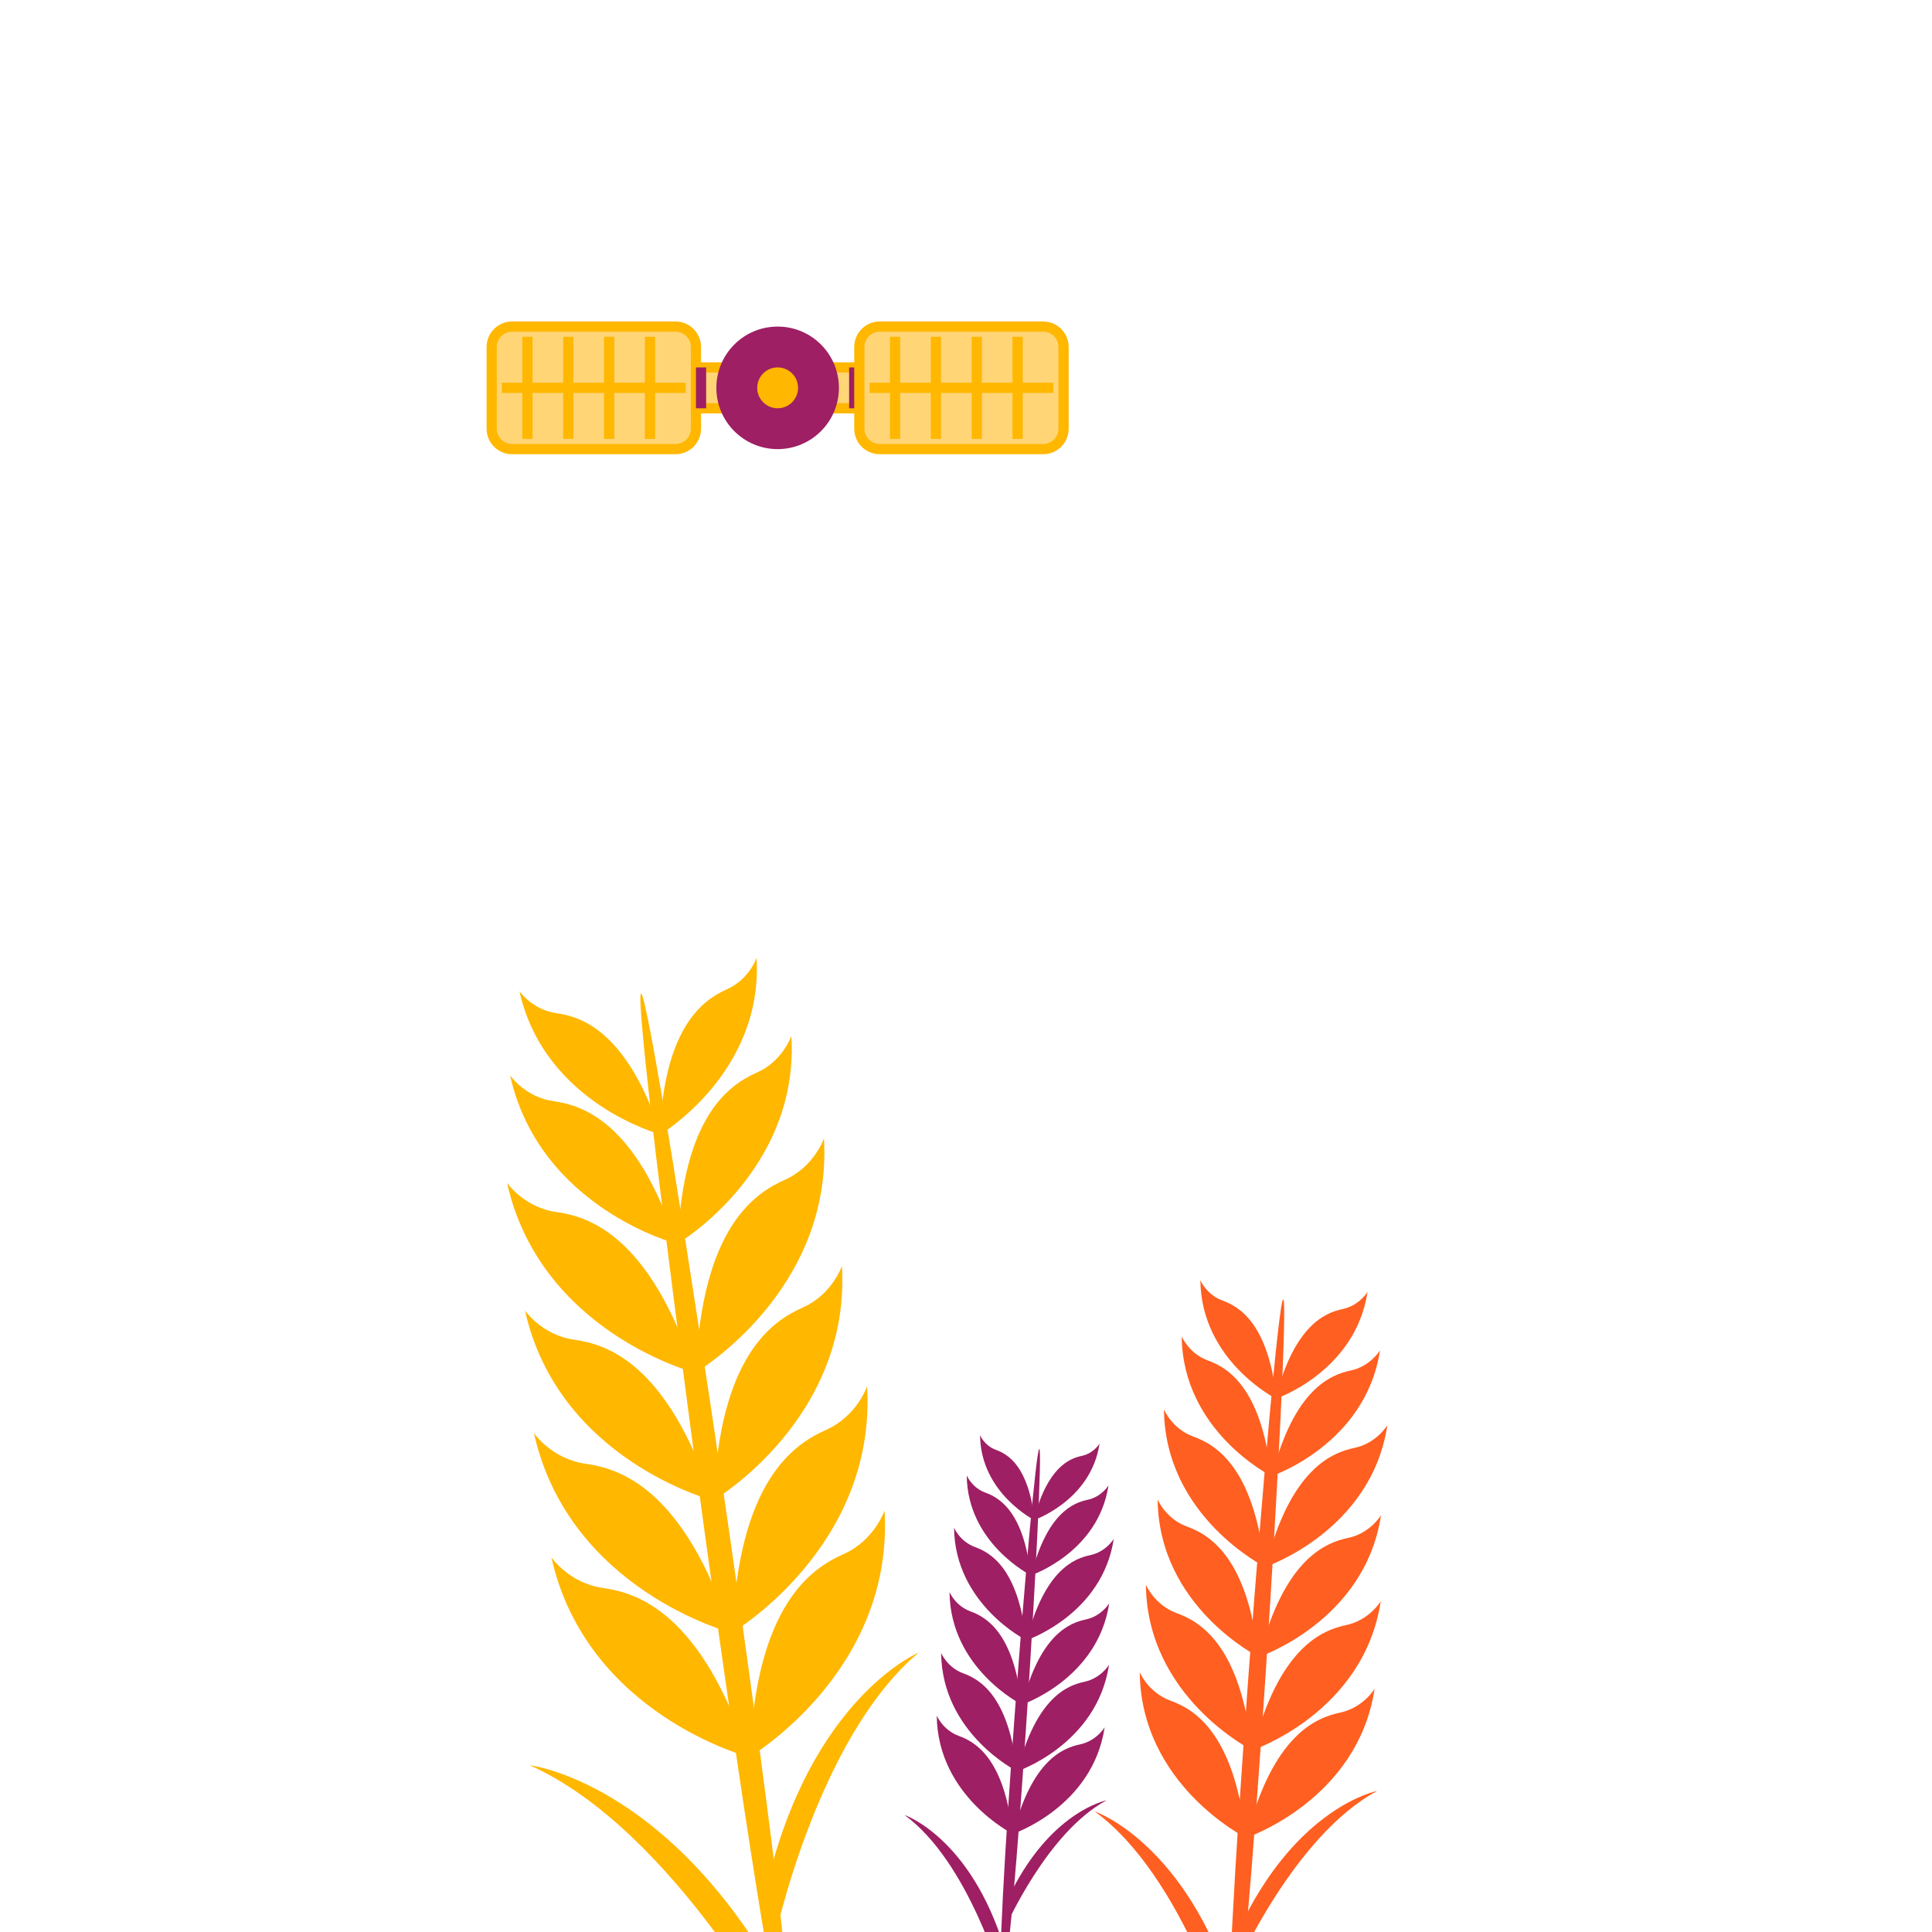 <svg xmlns="http://www.w3.org/2000/svg" viewBox="0 0 1400 1400" width="1400" height="1400"
    style="width: 100%; height: 100%; transform: translate3d(0,0,0);" preserveAspectRatio="xMidYMid meet">
    <defs>
        <clipPath id="__lottie_element_2">
            <rect width="1400" height="1400" x="0" y="0"></rect>
        </clipPath>
    </defs>
    <g clip-path="url(#__lottie_element_2)">
        <g style="display: block;"
            transform="matrix(0.99,-0.139,0.139,0.99,477.968,1381.437)"
            opacity="1">
            <g opacity="1" transform="matrix(1,0,0,1,0,0)">
                <path fill="rgb(255,183,0)" fill-opacity="1"
                    d=" M78.692,114.408 C78.692,114.408 18.691,-53.24 -79.009,-114.408 C-79.009,-114.408 18.69,-88.921 79.009,68.248 C79.009,68.248 78.692,114.408 78.692,114.408z">
                </path>
            </g>
        </g>
        <g style="display: block;"
            transform="matrix(0.99,-0.139,0.139,0.99,613.131,1302.388)"
            opacity="1">
            <g opacity="1" transform="matrix(1,0,0,1,0,0)">
                <path fill="rgb(255,183,0)" fill-opacity="1"
                    d=" M-66.421,96.567 C-66.421,96.567 -15.776,-44.937 66.688,-96.567 C66.688,-96.567 -15.775,-75.054 -66.688,57.606 C-66.688,57.606 -66.421,96.567 -66.421,96.567z">
                </path>
            </g>
        </g>
        <g style="display: block;"
            transform="matrix(0.99,-0.139,0.139,0.99,471.03,1200.822)"
            opacity="1">
            <g opacity="1" transform="matrix(1,0,0,1,0,0)">
                <path fill="rgb(255,183,0)" fill-opacity="1"
                    d=" M60.744,81.558 C60.744,81.558 -51.399,34.832 -60.744,-81.558 C-60.744,-81.558 -50.548,-61.169 -26.761,-54.372 C-2.973,-47.576 41.204,-27.186 60.744,81.558z">
                </path>
            </g>
        </g>
        <g style="display: block;"
            transform="matrix(0.99,-0.139,0.139,0.99,458.379,1110.804)"
            opacity="1">
            <g opacity="1" transform="matrix(1,0,0,1,0,0)">
                <path fill="rgb(255,183,0)" fill-opacity="1"
                    d=" M60.744,81.558 C60.744,81.558 -51.399,34.832 -60.744,-81.558 C-60.744,-81.558 -50.548,-61.168 -26.761,-54.372 C-2.973,-47.575 41.204,-27.186 60.744,81.558z">
                </path>
            </g>
        </g>
        <g style="display: block;"
            transform="matrix(0.99,-0.139,0.139,0.99,448.401,1018.436)"
            opacity="1">
            <g opacity="1" transform="matrix(1,0,0,1,0,0)">
                <path fill="rgb(255,183,0)" fill-opacity="1"
                    d=" M57.77,77.565 C57.77,77.565 -48.883,33.127 -57.77,-77.565 C-57.77,-77.565 -48.074,-58.175 -25.451,-51.711 C-2.828,-45.247 39.187,-25.856 57.77,77.565z">
                </path>
            </g>
        </g>
        <g style="display: block;"
            transform="matrix(0.99,-0.139,0.139,0.99,435.395,925.893)"
            opacity="1">
            <g opacity="1" transform="matrix(1,0,0,1,0,0)">
                <path fill="rgb(255,183,0)" fill-opacity="1"
                    d=" M57.77,77.565 C57.77,77.565 -48.883,33.128 -57.77,-77.565 C-57.77,-77.565 -48.074,-58.174 -25.451,-51.711 C-2.828,-45.247 39.187,-25.856 57.77,77.565z">
                </path>
            </g>
        </g>
        <g style="display: block;"
            transform="matrix(0.99,-0.139,0.139,0.99,429.942,840.269)"
            opacity="1">
            <g opacity="1" transform="matrix(1,0,0,1,0,0)">
                <path fill="rgb(255,183,0)" fill-opacity="1"
                    d=" M51.253,68.815 C51.253,68.815 -43.368,29.389 -51.253,-68.815 C-51.253,-68.815 -42.65,-51.611 -22.579,-45.876 C-2.509,-40.141 34.766,-22.937 51.253,68.815z">
                </path>
            </g>
        </g>
        <g style="display: block;"
            transform="matrix(0.99,-0.139,0.139,0.99,592.177,1183.796)"
            opacity="1">
            <g opacity="1" transform="matrix(1,0,0,1,0,0)">
                <path fill="rgb(255,183,0)" fill-opacity="1"
                    d=" M-60.744,81.558 C-60.744,81.558 51.398,34.832 60.744,-81.558 C60.744,-81.558 50.549,-61.169 26.761,-54.372 C2.974,-47.576 -41.204,-27.186 -60.744,81.558z">
                </path>
            </g>
        </g>
        <g style="display: block;"
            transform="matrix(0.99,-0.139,0.139,0.99,579.525,1093.778)"
            opacity="1">
            <g opacity="1" transform="matrix(1,0,0,1,0,0)">
                <path fill="rgb(255,183,0)" fill-opacity="1"
                    d=" M-60.744,81.558 C-60.744,81.558 51.398,34.832 60.744,-81.558 C60.744,-81.558 50.549,-61.168 26.761,-54.372 C2.974,-47.575 -41.204,-27.186 -60.744,81.558z">
                </path>
            </g>
        </g>
        <g style="display: block;"
            transform="matrix(0.99,-0.139,0.139,0.99,563.657,1002.237)"
            opacity="1">
            <g opacity="1" transform="matrix(1,0,0,1,0,0)">
                <path fill="rgb(255,183,0)" fill-opacity="1"
                    d=" M-57.77,77.565 C-57.77,77.565 48.883,33.127 57.77,-77.565 C57.77,-77.565 48.074,-58.175 25.451,-51.711 C2.828,-45.247 -39.187,-25.856 -57.77,77.565z">
                </path>
            </g>
        </g>
        <g style="display: block;"
            transform="matrix(0.99,-0.139,0.139,0.99,550.651,909.695)"
            opacity="1">
            <g opacity="1" transform="matrix(1,0,0,1,0,0)">
                <path fill="rgb(255,183,0)" fill-opacity="1"
                    d=" M-57.77,77.565 C-57.77,77.565 48.883,33.128 57.77,-77.565 C57.77,-77.565 48.074,-58.174 25.451,-51.711 C2.828,-45.247 -39.187,-25.856 -57.77,77.565z">
                </path>
            </g>
        </g>
        <g style="display: block;"
            transform="matrix(0.99,-0.139,0.139,0.99,532.291,825.885)"
            opacity="1">
            <g opacity="1" transform="matrix(1,0,0,1,0,0)">
                <path fill="rgb(255,183,0)" fill-opacity="1"
                    d=" M-51.253,68.815 C-51.253,68.815 43.368,29.389 51.253,-68.815 C51.253,-68.815 42.65,-51.611 22.579,-45.876 C2.509,-40.141 -34.766,-22.937 -51.253,68.815z">
                </path>
            </g>
        </g>
        <g style="display: block;"
            transform="matrix(0.99,-0.139,0.139,0.99,427.766,770.226)"
            opacity="1">
            <g opacity="1" transform="matrix(1,0,0,1,0,0)">
                <path fill="rgb(255,183,0)" fill-opacity="1"
                    d=" M43.659,58.619 C43.659,58.619 -36.943,25.036 -43.659,-58.619 C-43.659,-58.619 -36.333,-43.964 -19.235,-39.079 C-2.138,-34.194 29.614,-19.541 43.659,58.619z">
                </path>
            </g>
        </g>
        <g style="display: block;"
            transform="matrix(0.99,-0.139,0.139,0.99,513.156,758.225)"
            opacity="1">
            <g opacity="1" transform="matrix(1,0,0,1,0,0)">
                <path fill="rgb(255,183,0)" fill-opacity="1"
                    d=" M-43.659,58.619 C-43.659,58.619 36.943,25.036 43.659,-58.619 C43.659,-58.619 36.333,-43.964 19.235,-39.079 C2.138,-34.194 -29.614,-19.541 -43.659,58.619z">
                </path>
            </g>
        </g>
        <g style="display: block;"
            transform="matrix(0.99,-0.139,0.139,0.99,518.359,1101.802)"
            opacity="1">
            <g opacity="1" transform="matrix(1,0,0,1,0,0)">
                <path fill="rgb(255,183,0)" fill-opacity="1"
                    d=" M-0.222,385.701 C-14.629,385.701 -8.759,-385.701 -0.222,-385.701 C8.315,-385.701 15.252,385.701 -0.222,385.701z">
                </path>
            </g>
        </g>
        <g style="display: block;"
            transform="matrix(0.698,0.049,-0.049,0.698,904.368,1180.677)"
            opacity="1">
            <g opacity="1" transform="matrix(1,0,0,1,0,0)">
                <path fill="rgb(255,95,32)" fill-opacity="1"
                    d=" M12.429,427.986 C12.429,427.986 -47.573,260.339 -145.273,199.171 C-145.273,199.171 -47.573,224.657 12.746,381.826 C12.746,381.826 12.429,427.986 12.429,427.986z">
                </path>
            </g>
            <g opacity="1" transform="matrix(1,0,0,1,0,0)">
                <path fill="rgb(255,95,32)" fill-opacity="1"
                    d=" M12.164,350.676 C12.164,350.676 62.809,209.172 145.273,157.542 C145.273,157.542 62.809,179.055 11.896,311.715 C11.896,311.715 12.164,350.676 12.164,350.676z">
                </path>
            </g>
            <g opacity="1" transform="matrix(1,0,0,1,0,0)">
                <path fill="rgb(255,95,32)" fill-opacity="1"
                    d=" M12.746,215.312 C12.746,215.312 -99.397,168.587 -108.742,52.197 C-108.742,52.197 -98.547,72.586 -74.76,79.383 C-50.972,86.179 -6.794,106.568 12.746,215.312z">
                </path>
            </g>
            <g opacity="1" transform="matrix(1,0,0,1,0,0)">
                <path fill="rgb(255,95,32)" fill-opacity="1"
                    d=" M12.746,124.41 C12.746,124.41 -99.397,77.684 -108.742,-38.706 C-108.742,-38.706 -98.547,-18.317 -74.76,-11.521 C-50.972,-4.724 -6.794,15.666 12.746,124.41z">
                </path>
            </g>
            <g opacity="1" transform="matrix(1,0,0,1,0,0)">
                <path fill="rgb(255,95,32)" fill-opacity="1"
                    d=" M12.746,27.559 C12.746,27.559 -93.907,-16.879 -102.794,-127.571 C-102.794,-127.571 -93.099,-108.181 -70.476,-101.717 C-47.853,-95.253 -5.837,-75.862 12.746,27.559z">
                </path>
            </g>
            <g opacity="1" transform="matrix(1,0,0,1,0,0)">
                <path fill="rgb(255,95,32)" fill-opacity="1"
                    d=" M12.746,-65.892 C12.746,-65.892 -93.907,-110.33 -102.794,-221.023 C-102.794,-221.023 -93.099,-201.631 -70.476,-195.168 C-47.853,-188.704 -5.837,-169.313 12.746,-65.892z">
                </path>
            </g>
            <g opacity="1" transform="matrix(1,0,0,1,0,0)">
                <path fill="rgb(255,95,32)" fill-opacity="1"
                    d=" M12.746,-160.194 C12.746,-160.194 -81.874,-199.619 -89.759,-297.823 C-89.759,-297.823 -81.157,-280.619 -61.086,-274.884 C-41.016,-269.149 -3.741,-251.946 12.746,-160.194z">
                </path>
            </g>
            <g opacity="1" transform="matrix(1,0,0,1,0,0)">
                <path fill="rgb(255,95,32)" fill-opacity="1"
                    d=" M13.595,215.312 C13.595,215.312 125.736,168.587 135.082,52.197 C135.082,52.197 124.888,72.586 101.1,79.383 C77.313,86.179 33.135,106.568 13.595,215.312z">
                </path>
            </g>
            <g opacity="1" transform="matrix(1,0,0,1,0,0)">
                <path fill="rgb(255,95,32)" fill-opacity="1"
                    d=" M13.595,124.41 C13.595,124.41 125.736,77.684 135.082,-38.706 C135.082,-38.706 124.888,-18.317 101.1,-11.521 C77.313,-4.724 33.135,15.666 13.595,124.41z">
                </path>
            </g>
            <g opacity="1" transform="matrix(1,0,0,1,0,0)">
                <path fill="rgb(255,95,32)" fill-opacity="1"
                    d=" M13.595,27.559 C13.595,27.559 120.248,-16.879 129.135,-127.571 C129.135,-127.571 119.439,-108.181 96.816,-101.717 C74.193,-95.253 32.178,-75.862 13.595,27.559z">
                </path>
            </g>
            <g opacity="1" transform="matrix(1,0,0,1,0,0)">
                <path fill="rgb(255,95,32)" fill-opacity="1"
                    d=" M13.595,-65.892 C13.595,-65.892 120.248,-110.33 129.135,-221.023 C129.135,-221.023 119.439,-201.631 96.816,-195.168 C74.193,-188.704 32.178,-169.313 13.595,-65.892z">
                </path>
            </g>
            <g opacity="1" transform="matrix(1,0,0,1,0,0)">
                <path fill="rgb(255,95,32)" fill-opacity="1"
                    d=" M13.595,-160.194 C13.595,-160.194 108.215,-199.619 116.1,-297.823 C116.1,-297.823 107.498,-280.619 87.427,-274.884 C67.357,-269.149 30.082,-251.946 13.595,-160.194z">
                </path>
            </g>
            <g opacity="1" transform="matrix(1,0,0,1,0,0)">
                <path fill="rgb(255,95,32)" fill-opacity="1"
                    d=" M12.746,-240.053 C12.746,-240.053 -67.857,-273.637 -74.573,-357.292 C-74.573,-357.292 -67.246,-342.637 -50.148,-337.752 C-33.051,-332.867 -1.299,-318.213 12.746,-240.053z">
                </path>
            </g>
            <g opacity="1" transform="matrix(1,0,0,1,0,0)">
                <path fill="rgb(255,95,32)" fill-opacity="1"
                    d=" M11.657,-240.053 C11.657,-240.053 92.26,-273.637 98.976,-357.292 C98.976,-357.292 91.649,-342.637 74.551,-337.752 C57.454,-332.867 25.702,-318.213 11.657,-240.053z">
                </path>
            </g>
            <g opacity="1" transform="matrix(1,0,0,1,0,0)">
                <path fill="rgb(255,95,32)" fill-opacity="1"
                    d=" M12.429,427.986 C-1.978,427.986 3.892,-343.416 12.429,-343.416 C20.966,-343.416 27.903,427.986 12.429,427.986z">
                </path>
            </g>
        </g>
        <g style="display: block;"
            transform="matrix(0.499,0.035,-0.035,0.499,734.89,1220.912)"
            opacity="1">
            <g opacity="1" transform="matrix(1,0,0,1,0,0)">
                <path fill="rgb(158,31,99)" fill-opacity="1"
                    d=" M12.429,427.986 C12.429,427.986 -47.573,260.339 -145.273,199.171 C-145.273,199.171 -47.573,224.657 12.746,381.826 C12.746,381.826 12.429,427.986 12.429,427.986z">
                </path>
            </g>
            <g opacity="1" transform="matrix(1,0,0,1,0,0)">
                <path fill="rgb(158,31,99)" fill-opacity="1"
                    d=" M12.164,350.676 C12.164,350.676 62.809,209.172 145.273,157.542 C145.273,157.542 62.809,179.055 11.896,311.715 C11.896,311.715 12.164,350.676 12.164,350.676z">
                </path>
            </g>
            <g opacity="1" transform="matrix(1,0,0,1,0,0)">
                <path fill="rgb(158,31,99)" fill-opacity="1"
                    d=" M12.746,215.312 C12.746,215.312 -99.397,168.587 -108.742,52.197 C-108.742,52.197 -98.547,72.586 -74.76,79.383 C-50.972,86.179 -6.794,106.568 12.746,215.312z">
                </path>
            </g>
            <g opacity="1" transform="matrix(1,0,0,1,0,0)">
                <path fill="rgb(158,31,99)" fill-opacity="1"
                    d=" M12.746,124.41 C12.746,124.41 -99.397,77.684 -108.742,-38.706 C-108.742,-38.706 -98.547,-18.317 -74.76,-11.521 C-50.972,-4.724 -6.794,15.666 12.746,124.41z">
                </path>
            </g>
            <g opacity="1" transform="matrix(1,0,0,1,0,0)">
                <path fill="rgb(158,31,99)" fill-opacity="1"
                    d=" M12.746,27.559 C12.746,27.559 -93.907,-16.879 -102.794,-127.571 C-102.794,-127.571 -93.099,-108.181 -70.476,-101.717 C-47.853,-95.253 -5.837,-75.862 12.746,27.559z">
                </path>
            </g>
            <g opacity="1" transform="matrix(1,0,0,1,0,0)">
                <path fill="rgb(158,31,99)" fill-opacity="1"
                    d=" M12.746,-65.892 C12.746,-65.892 -93.907,-110.33 -102.794,-221.023 C-102.794,-221.023 -93.099,-201.631 -70.476,-195.168 C-47.853,-188.704 -5.837,-169.313 12.746,-65.892z">
                </path>
            </g>
            <g opacity="1" transform="matrix(1,0,0,1,0,0)">
                <path fill="rgb(158,31,99)" fill-opacity="1"
                    d=" M12.746,-160.194 C12.746,-160.194 -81.874,-199.619 -89.759,-297.823 C-89.759,-297.823 -81.157,-280.619 -61.086,-274.884 C-41.016,-269.149 -3.741,-251.946 12.746,-160.194z">
                </path>
            </g>
            <g opacity="1" transform="matrix(1,0,0,1,0,0)">
                <path fill="rgb(158,31,99)" fill-opacity="1"
                    d=" M13.595,215.312 C13.595,215.312 125.736,168.587 135.082,52.197 C135.082,52.197 124.888,72.586 101.1,79.383 C77.313,86.179 33.135,106.568 13.595,215.312z">
                </path>
            </g>
            <g opacity="1" transform="matrix(1,0,0,1,0,0)">
                <path fill="rgb(158,31,99)" fill-opacity="1"
                    d=" M13.595,124.41 C13.595,124.41 125.736,77.684 135.082,-38.706 C135.082,-38.706 124.888,-18.317 101.1,-11.521 C77.313,-4.724 33.135,15.666 13.595,124.41z">
                </path>
            </g>
            <g opacity="1" transform="matrix(1,0,0,1,0,0)">
                <path fill="rgb(158,31,99)" fill-opacity="1"
                    d=" M13.595,27.559 C13.595,27.559 120.248,-16.879 129.135,-127.571 C129.135,-127.571 119.439,-108.181 96.816,-101.717 C74.193,-95.253 32.178,-75.862 13.595,27.559z">
                </path>
            </g>
            <g opacity="1" transform="matrix(1,0,0,1,0,0)">
                <path fill="rgb(158,31,99)" fill-opacity="1"
                    d=" M13.595,-65.892 C13.595,-65.892 120.248,-110.33 129.135,-221.023 C129.135,-221.023 119.439,-201.631 96.816,-195.168 C74.193,-188.704 32.178,-169.313 13.595,-65.892z">
                </path>
            </g>
            <g opacity="1" transform="matrix(1,0,0,1,0,0)">
                <path fill="rgb(158,31,99)" fill-opacity="1"
                    d=" M13.595,-160.194 C13.595,-160.194 108.215,-199.619 116.1,-297.823 C116.1,-297.823 107.498,-280.619 87.427,-274.884 C67.357,-269.149 30.082,-251.946 13.595,-160.194z">
                </path>
            </g>
            <g opacity="1" transform="matrix(1,0,0,1,0,0)">
                <path fill="rgb(158,31,99)" fill-opacity="1"
                    d=" M12.746,-240.053 C12.746,-240.053 -67.857,-273.637 -74.573,-357.292 C-74.573,-357.292 -67.246,-342.637 -50.148,-337.752 C-33.051,-332.867 -1.299,-318.213 12.746,-240.053z">
                </path>
            </g>
            <g opacity="1" transform="matrix(1,0,0,1,0,0)">
                <path fill="rgb(158,31,99)" fill-opacity="1"
                    d=" M11.657,-240.053 C11.657,-240.053 92.26,-273.637 98.976,-357.292 C98.976,-357.292 91.649,-342.637 74.551,-337.752 C57.454,-332.867 25.702,-318.213 11.657,-240.053z">
                </path>
            </g>
            <g opacity="1" transform="matrix(1,0,0,1,0,0)">
                <path fill="rgb(158,31,99)" fill-opacity="1"
                    d=" M12.429,427.986 C-1.978,427.986 3.892,-343.416 12.429,-343.416 C20.966,-343.416 27.903,427.986 12.429,427.986z">
                </path>
            </g>
        </g>
        <g style="display: block;"
            transform="matrix(7.4,0,0,7.4,519.106,281.048)" opacity="1">
            <g opacity="1" transform="matrix(1,0,0,1,0,0)">
                <path fill="rgb(255,213,118)" fill-opacity="1"
                    d=" M-2,2 C-2,2 2,2 2,2 C2,2 2,-2 2,-2 C2,-2 -2,-2 -2,-2 C-2,-2 -2,2 -2,2z"></path>
                <path stroke-linecap="butt" stroke-linejoin="miter" fill-opacity="0" stroke-miterlimit="10"
                    stroke="rgb(255,183,0)" stroke-opacity="1" stroke-width="1"
                    d=" M-2,2 C-2,2 2,2 2,2 C2,2 2,-2 2,-2 C2,-2 -2,-2 -2,-2 C-2,-2 -2,2 -2,2z"></path>
            </g>
        </g>
        <g style="display: block;"
            transform="matrix(7.4,0,0,7.4,430.306,281.048)" opacity="1">
            <g opacity="1" transform="matrix(1,0,0,1,0,0)">
                <path fill="rgb(255,213,118)" fill-opacity="1"
                    d=" M-8,6 C-8,6 8,6 8,6 C9.105,6 10,5.105 10,4 C10,4 10,-4 10,-4 C10,-5.105 9.105,-6 8,-6 C8,-6 -8,-6 -8,-6 C-9.105,-6 -10,-5.105 -10,-4 C-10,-4 -10,4 -10,4 C-10,5.105 -9.105,6 -8,6z">
                </path>
                <path stroke-linecap="butt" stroke-linejoin="miter" fill-opacity="0" stroke-miterlimit="10"
                    stroke="rgb(255,183,0)" stroke-opacity="1" stroke-width="1"
                    d=" M-8,6 C-8,6 8,6 8,6 C9.105,6 10,5.105 10,4 C10,4 10,-4 10,-4 C10,-5.105 9.105,-6 8,-6 C8,-6 -8,-6 -8,-6 C-9.105,-6 -10,-5.105 -10,-4 C-10,-4 -10,4 -10,4 C-10,5.105 -9.105,6 -8,6z">
                </path>
            </g>
        </g>
        <g style="display: block;"
            transform="matrix(7.4,0,0,7.4,508.006,281.048)" opacity="1">
            <g opacity="1" transform="matrix(1,0,0,1,0,0)">
                <path fill="rgb(158,31,99)" fill-opacity="1"
                    d=" M0.5,2 C0.5,2 -0.5,2 -0.5,2 C-0.5,2 -0.5,-2 -0.5,-2 C-0.5,-2 0.5,-2 0.5,-2 C0.5,-2 0.5,2 0.5,2z">
                </path>
            </g>
        </g>
        <g style="display: block;"
            transform="matrix(7.4,0,0,7.4,471.006,281.048)" opacity="1">
            <g opacity="1" transform="matrix(1,0,0,1,0,0)">
                <path fill="rgb(255,183,0)" fill-opacity="1"
                    d=" M-0.5,5 C-0.5,5 0.5,5 0.5,5 C0.5,5 0.5,-5 0.5,-5 C0.5,-5 -0.5,-5 -0.5,-5 C-0.5,-5 -0.5,5 -0.5,5z">
                </path>
            </g>
        </g>
        <g style="display: block;"
            transform="matrix(7.4,0,0,7.4,441.406,281.048)" opacity="1">
            <g opacity="1" transform="matrix(1,0,0,1,0,0)">
                <path fill="rgb(255,183,0)" fill-opacity="1"
                    d=" M-0.5,5 C-0.5,5 0.5,5 0.5,5 C0.5,5 0.5,-5 0.5,-5 C0.5,-5 -0.5,-5 -0.5,-5 C-0.5,-5 -0.5,5 -0.5,5z">
                </path>
            </g>
        </g>
        <g style="display: block;"
            transform="matrix(7.4,0,0,7.4,411.806,281.048)" opacity="1">
            <g opacity="1" transform="matrix(1,0,0,1,0,0)">
                <path fill="rgb(255,183,0)" fill-opacity="1"
                    d=" M-0.5,5 C-0.5,5 0.5,5 0.5,5 C0.5,5 0.5,-5 0.5,-5 C0.5,-5 -0.5,-5 -0.5,-5 C-0.5,-5 -0.5,5 -0.5,5z">
                </path>
            </g>
        </g>
        <g style="display: block;"
            transform="matrix(7.4,0,0,7.4,382.206,281.048)"
            opacity="1">
            <g opacity="1" transform="matrix(1,0,0,1,0,0)">
                <path fill="rgb(255,183,0)" fill-opacity="1"
                    d=" M-0.5,5 C-0.5,5 0.5,5 0.5,5 C0.5,5 0.5,-5 0.5,-5 C0.5,-5 -0.5,-5 -0.5,-5 C-0.5,-5 -0.5,5 -0.5,5z">
                </path>
            </g>
        </g>
        <g style="display: block;"
            transform="matrix(7.4,0,0,7.4,430.306,281.048)" opacity="1">
            <g opacity="1" transform="matrix(1,0,0,1,0,0)">
                <path stroke-linecap="butt" stroke-linejoin="miter" fill-opacity="0" stroke-miterlimit="10"
                    stroke="rgb(255,183,0)" stroke-opacity="1" stroke-width="1" d=" M9,0 C9,0 -9,0 -9,0"></path>
            </g>
        </g>
        <g style="display: block;"
            transform="matrix(7.4,0,0,7.4,607.906,281.048)" opacity="1">
            <g opacity="1" transform="matrix(1,0,0,1,0,0)">
                <path fill="rgb(255,213,118)" fill-opacity="1"
                    d=" M2,2 C2,2 -2,2 -2,2 C-2,2 -2,-2 -2,-2 C-2,-2 2,-2 2,-2 C2,-2 2,2 2,2z"></path>
                <path stroke-linecap="butt" stroke-linejoin="miter" fill-opacity="0" stroke-miterlimit="10"
                    stroke="rgb(255,183,0)" stroke-opacity="1" stroke-width="1"
                    d=" M2,2 C2,2 -2,2 -2,2 C-2,2 -2,-2 -2,-2 C-2,-2 2,-2 2,-2 C2,-2 2,2 2,2z"></path>
            </g>
        </g>
        <g style="display: block;"
            transform="matrix(7.4,0,0,7.4,563.506,281.048)" opacity="1">
            <g opacity="1" transform="matrix(1,0,0,1,0,0)">
                <path fill="rgb(158,31,99)" fill-opacity="1"
                    d=" M6,0 C6,3.314 3.314,6 0,6 C-3.314,6 -6,3.314 -6,0 C-6,-3.314 -3.314,-6 0,-6 C3.314,-6 6,-3.314 6,0z">
                </path>
            </g>
        </g>
        <g style="display: block;"
            transform="matrix(7.4,0,0,7.4,563.506,281.048)" opacity="1">
            <g opacity="1" transform="matrix(1,0,0,1,0,0)">
                <path fill="rgb(255,183,0)" fill-opacity="1"
                    d=" M2,0 C2,1.105 1.105,2 0,2 C-1.105,2 -2,1.105 -2,0 C-2,-1.105 -1.105,-2 0,-2 C1.105,-2 2,-1.105 2,0z">
                </path>
            </g>
        </g>
        <g style="display: block;"
            transform="matrix(7.4,0,0,7.4,619.006,281.048)" opacity="1">
            <g opacity="1" transform="matrix(1,0,0,1,0,0)">
                <path fill="rgb(158,31,99)" fill-opacity="1"
                    d=" M-0.5,2 C-0.5,2 0.5,2 0.5,2 C0.5,2 0.5,-2 0.5,-2 C0.5,-2 -0.5,-2 -0.5,-2 C-0.5,-2 -0.5,2 -0.5,2z">
                </path>
            </g>
        </g>
        <g style="display: block;"
            transform="matrix(7.4,0,0,7.4,696.706,281.048)" opacity="1">
            <g opacity="1" transform="matrix(1,0,0,1,0,0)">
                <path fill="rgb(255,213,118)" fill-opacity="1"
                    d=" M-8,6 C-8,6 8,6 8,6 C9.105,6 10,5.105 10,4 C10,4 10,-4 10,-4 C10,-5.105 9.105,-6 8,-6 C8,-6 -8,-6 -8,-6 C-9.105,-6 -10,-5.105 -10,-4 C-10,-4 -10,4 -10,4 C-10,5.105 -9.105,6 -8,6z">
                </path>
                <path stroke-linecap="butt" stroke-linejoin="miter" fill-opacity="0" stroke-miterlimit="10"
                    stroke="rgb(255,183,0)" stroke-opacity="1" stroke-width="1"
                    d=" M-8,6 C-8,6 8,6 8,6 C9.105,6 10,5.105 10,4 C10,4 10,-4 10,-4 C10,-5.105 9.105,-6 8,-6 C8,-6 -8,-6 -8,-6 C-9.105,-6 -10,-5.105 -10,-4 C-10,-4 -10,4 -10,4 C-10,5.105 -9.105,6 -8,6z">
                </path>
            </g>
        </g>
        <g style="display: block;"
            transform="matrix(7.4,0,0,7.4,737.406,281.048)" opacity="1">
            <g opacity="1" transform="matrix(1,0,0,1,0,0)">
                <path fill="rgb(255,183,0)" fill-opacity="1"
                    d=" M-0.5,5 C-0.5,5 0.5,5 0.5,5 C0.5,5 0.5,-5 0.5,-5 C0.5,-5 -0.5,-5 -0.5,-5 C-0.5,-5 -0.5,5 -0.5,5z">
                </path>
            </g>
        </g>
        <g style="display: block;"
            transform="matrix(7.4,0,0,7.4,707.806,281.048)" opacity="1">
            <g opacity="1" transform="matrix(1,0,0,1,0,0)">
                <path fill="rgb(255,183,0)" fill-opacity="1"
                    d=" M-0.5,5 C-0.5,5 0.5,5 0.5,5 C0.5,5 0.5,-5 0.5,-5 C0.5,-5 -0.5,-5 -0.5,-5 C-0.5,-5 -0.5,5 -0.5,5z">
                </path>
            </g>
        </g>
        <g style="display: block;"
            transform="matrix(7.4,0,0,7.4,678.206,281.048)" opacity="1">
            <g opacity="1" transform="matrix(1,0,0,1,0,0)">
                <path fill="rgb(255,183,0)" fill-opacity="1"
                    d=" M-0.5,5 C-0.5,5 0.5,5 0.5,5 C0.5,5 0.5,-5 0.5,-5 C0.5,-5 -0.5,-5 -0.5,-5 C-0.5,-5 -0.5,5 -0.5,5z">
                </path>
            </g>
        </g>
        <g style="display: block;"
            transform="matrix(7.4,0,0,7.4,648.606,281.048)" opacity="1">
            <g opacity="1" transform="matrix(1,0,0,1,0,0)">
                <path fill="rgb(255,183,0)" fill-opacity="1"
                    d=" M-0.5,5 C-0.5,5 0.5,5 0.5,5 C0.5,5 0.5,-5 0.5,-5 C0.5,-5 -0.5,-5 -0.5,-5 C-0.5,-5 -0.5,5 -0.5,5z">
                </path>
            </g>
        </g>
        <g style="display: block;"
            transform="matrix(7.4,0,0,7.4,696.706,281.048)" opacity="1">
            <g opacity="1" transform="matrix(1,0,0,1,0,0)">
                <path stroke-linecap="butt" stroke-linejoin="miter" fill-opacity="0" stroke-miterlimit="10"
                    stroke="rgb(255,183,0)" stroke-opacity="1" stroke-width="1" d=" M9,0 C9,0 -9,0 -9,0"></path>
            </g>
        </g>
        <g style="display: block;" transform="matrix(1,0,0,1,515.506,595.848)" opacity="1">
            <g opacity="0" transform="matrix(0,0,0,0,50,-282.753)">
                <path stroke-linecap="round" stroke-linejoin="miter" fill-opacity="0" stroke-miterlimit="4"
                    stroke="rgb(255,95,32)" stroke-opacity="1" stroke-width="12"
                    d=" M15,-257.5 C15,-257.5 48.5,-232 87,-260.5"></path>
            </g>
            <g opacity="0" transform="matrix(0,0,0,0,50,-282.753)">
                <path stroke-linecap="round" stroke-linejoin="miter" fill-opacity="0" stroke-miterlimit="4"
                    stroke="rgb(255,95,32)" stroke-opacity="1" stroke-width="12"
                    d=" M15,-257.5 C15,-257.5 48.5,-232 87,-260.5"></path>
            </g>
        </g>
        <g style="display: block;" transform="matrix(1,0,0,1,586,768)" opacity="1"></g>
    </g>
</svg>